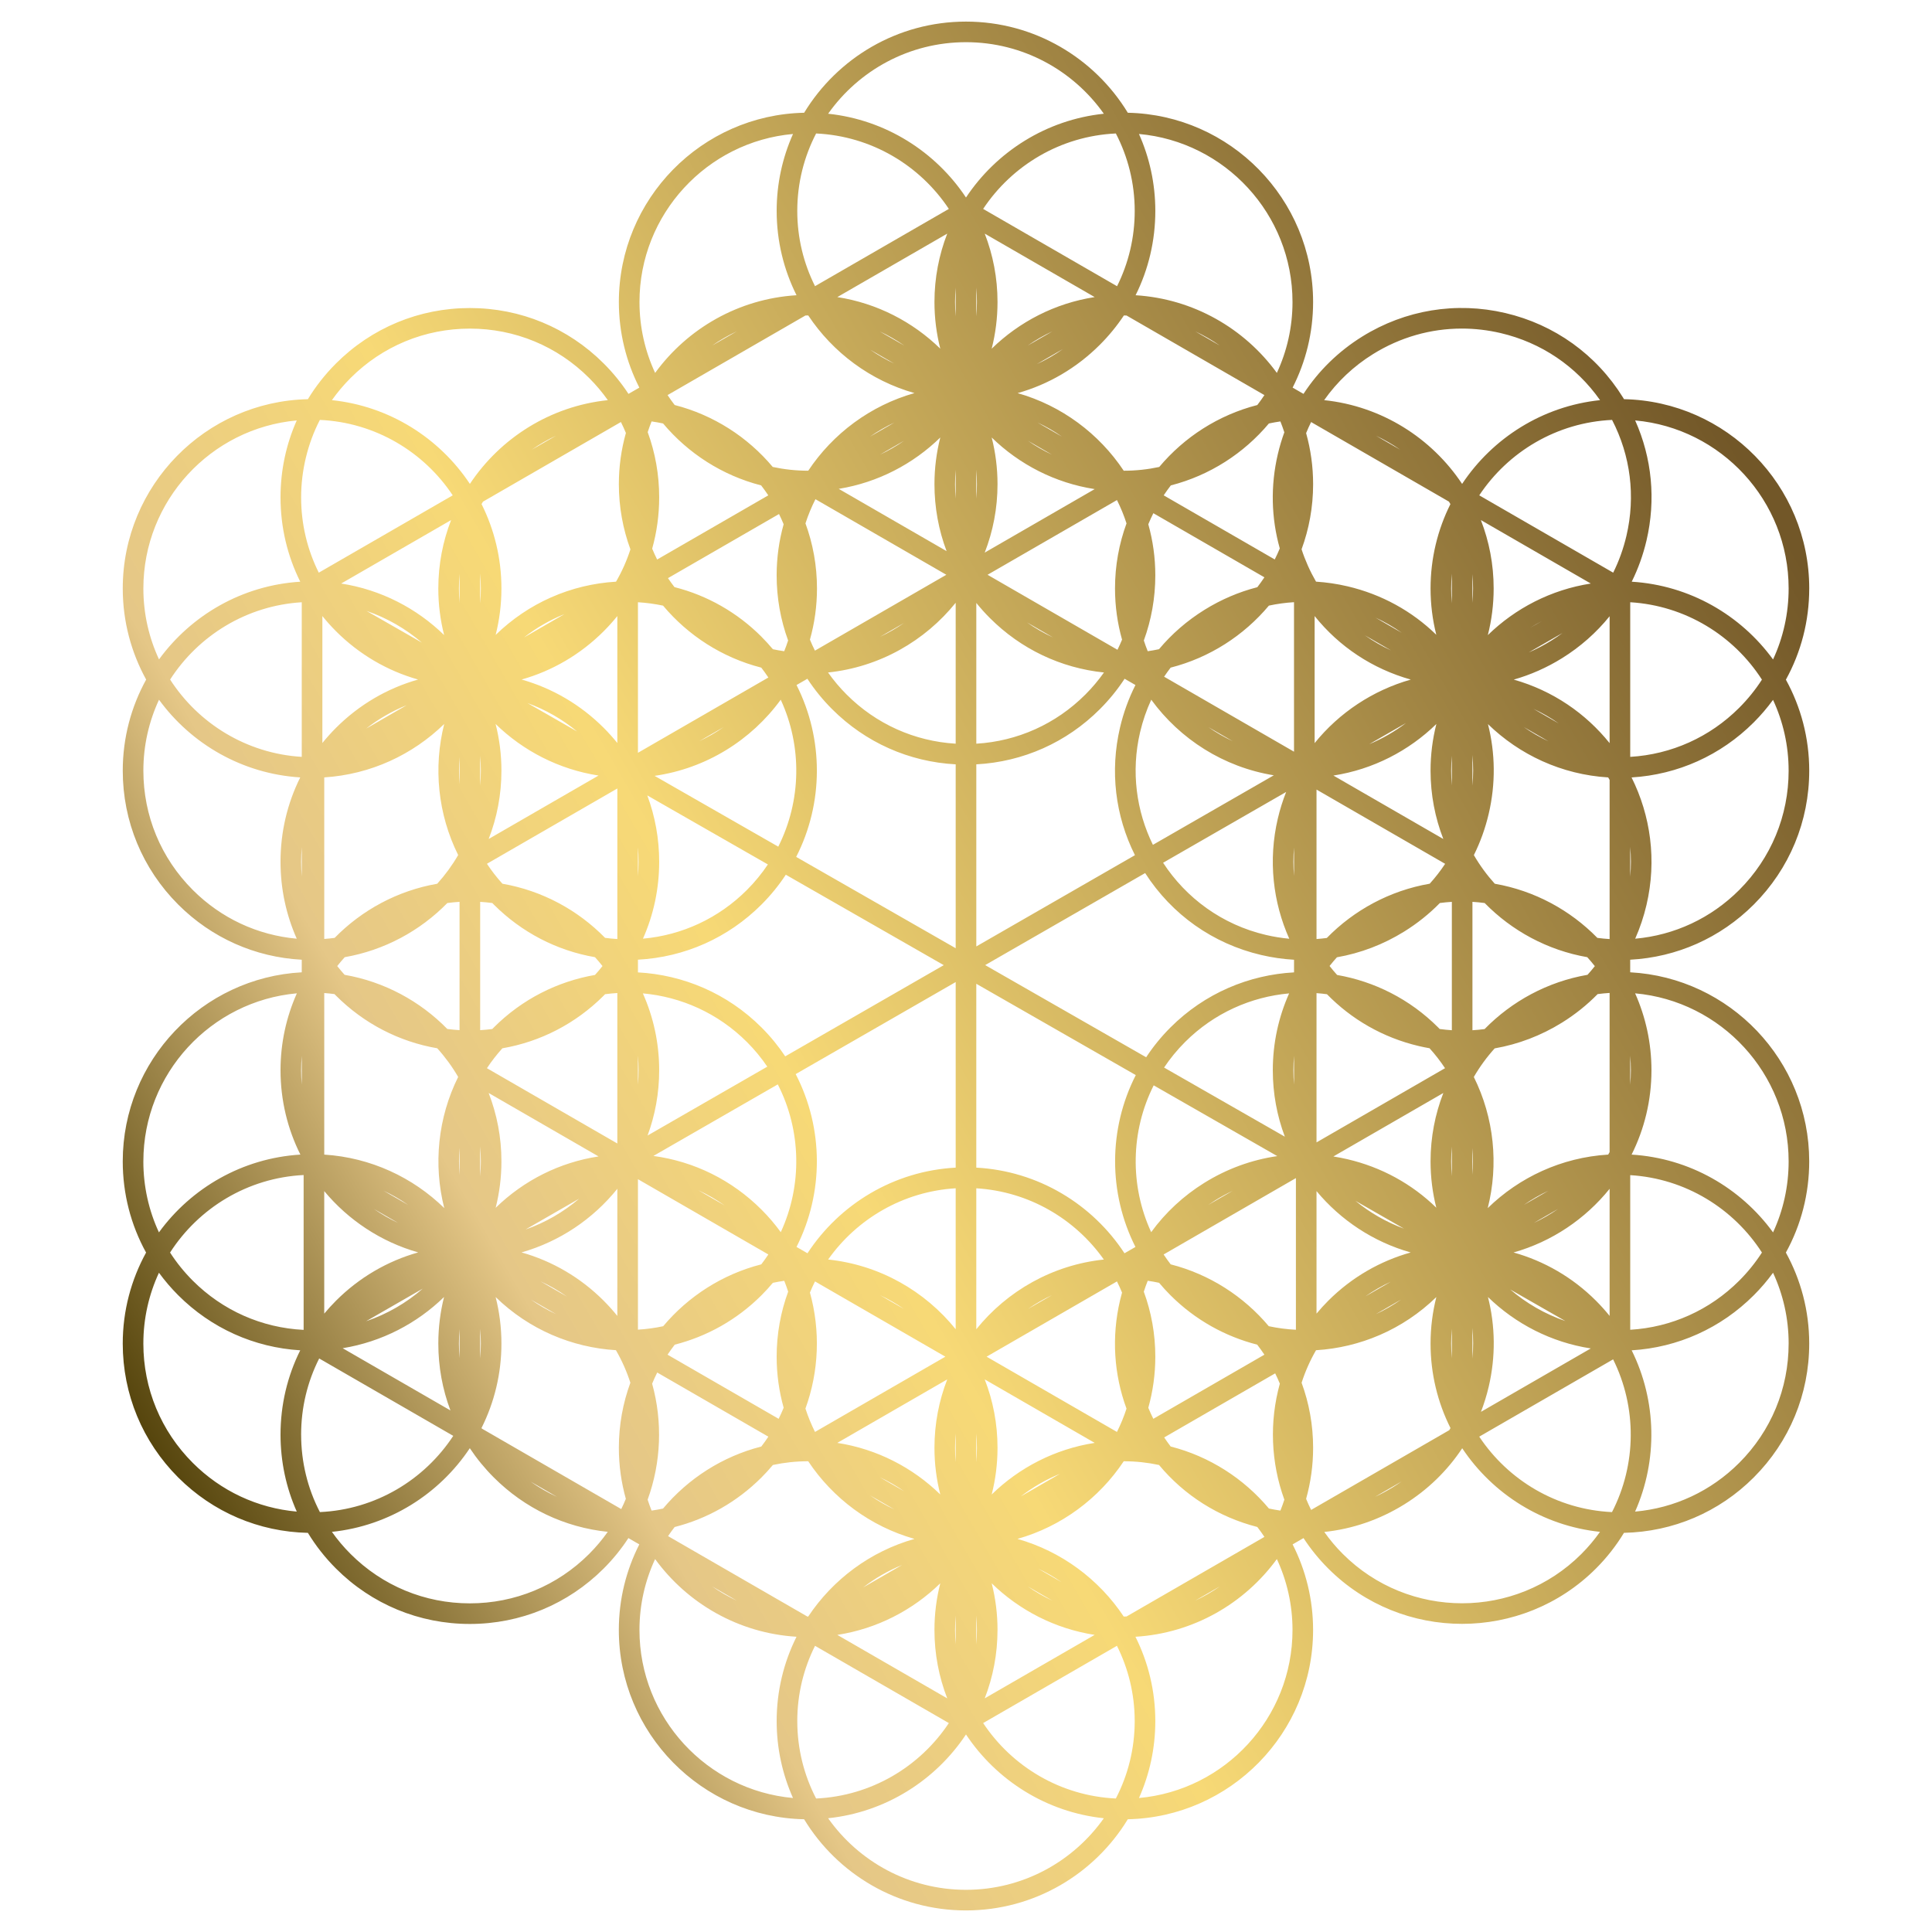 <?xml version="1.0" encoding="UTF-8"?><svg id="Layer_2" xmlns="http://www.w3.org/2000/svg" xmlns:xlink="http://www.w3.org/1999/xlink" viewBox="0 0 1500 1500"><defs><style>.cls-1{fill:url(#New_Gradient_Swatch_2);stroke-width:0px;}</style><linearGradient id="New_Gradient_Swatch_2" x1="114.94" y1="1116.65" x2="1384.97" y2="383.39" gradientUnits="userSpaceOnUse"><stop offset="0" stop-color="#56450d"/><stop offset=".21" stop-color="#e5c787"/><stop offset=".39" stop-color="#f7d976"/><stop offset=".99" stop-color="#725728"/></linearGradient></defs><path class="cls-1" d="M1404.69,456.87c0-79.97-64.21-145.24-143.81-146.95-.26-.43-.51-.86-.78-1.29-20.71-33.36-53.17-56.66-91.4-65.6s-77.66-2.47-111.02,18.24c-18.59,11.54-34.05,26.73-45.65,44.54l-8.44-4.87c10.16-19.97,15.9-42.54,15.9-66.44h0c0-80.01-64.25-145.29-143.86-146.96-25.82-42.4-72.48-70.77-125.64-70.77-53.17,0-99.83,28.37-125.65,70.77-79.61,1.68-143.85,66.95-143.86,146.95,0,23.9,5.74,46.49,15.9,66.46l-8.44,4.87c-5.51-8.42-11.93-16.33-19.21-23.61-27.76-27.76-64.68-43.05-103.94-43.05s-76.18,15.29-103.94,43.05c-8.46,8.46-15.75,17.76-21.81,27.72-79.56,1.75-143.74,67.01-143.73,146.97,0,25.62,6.6,49.73,18.17,70.72-11.58,21-18.17,45.11-18.17,70.74,0,39.27,15.3,76.18,43.06,103.94,25.86,25.86,59.67,40.89,95.91,42.83v9.77c-77.34,4.18-138.98,68.43-138.98,146.79,0,25.17,6.3,49.37,18.12,70.81-11.54,20.98-18.12,45.06-18.12,70.65,0,39.27,15.3,76.18,43.06,103.95,27,26.99,62.64,42.19,100.69,43.01,6.06,9.95,13.34,19.24,21.78,27.68,27.76,27.76,64.68,43.05,103.94,43.05s76.18-15.29,103.94-43.05c7.33-7.33,13.72-15.26,19.18-23.62l8.47,4.89c-10.16,19.97-15.9,42.55-15.9,66.45,0,80,64.24,145.27,143.85,146.96,25.81,42.41,72.48,70.79,125.66,70.79s99.85-28.38,125.66-70.79c79.61-1.68,143.85-66.95,143.85-146.96,0-23.9-5.74-46.48-15.9-66.45l8.47-4.89c5.46,8.36,11.84,16.28,19.18,23.61,28.66,28.66,66.3,42.98,103.94,42.98s75.29-14.33,103.94-42.98c8.51-8.51,15.75-17.82,21.73-27.69,38.08-.8,73.76-16,100.78-43.02,27.76-27.77,43.05-64.68,43.05-103.95,0-25.58-6.58-49.65-18.12-70.62,11.83-21.45,18.12-45.66,18.12-70.84-.01-78.35-61.65-142.59-138.99-146.77v-9.77c36.26-1.93,70.08-16.97,95.95-42.84,27.76-27.77,43.05-64.68,43.05-103.95,0,0,0,0,0,0,0-25.58-6.58-49.65-18.12-70.63,11.83-21.45,18.12-45.66,18.12-70.83,0,0,0,0,0,0ZM1251.56,1173.99c-43-1.99-80.65-24.81-103.08-58.58l103.94-60.01c18.53,37.25,18.24,81.55-.87,118.59ZM866.36,1396.35c-42.99-2-80.63-24.81-103.05-58.57l103.88-59.98c8.82,17.61,13.79,37.46,13.79,58.45,0,21.65-5.29,42.08-14.63,60.09ZM619,1336.26c0-20.99,4.97-40.85,13.79-58.45l103.89,59.98c-22.42,33.76-60.06,56.57-103.05,58.57-9.34-18.01-14.62-38.45-14.62-60.09ZM233.79,1113.84c0-20.89,4.86-41.02,14.03-59.13l104.09,60.09c-22.39,34.12-60.26,57.21-103.55,59.18-9.52-18.37-14.56-38.87-14.56-60.15ZM248.34,326.02c43.03,1.96,80.72,24.78,103.16,58.56l-104,60.04c-8.97-17.94-13.71-37.85-13.71-58.48s5.04-41.76,14.55-60.12ZM633.63,103.63c42.99,2,80.63,24.81,103.05,58.57l-103.9,59.98c-8.81-17.61-13.79-37.46-13.78-58.45,0-21.65,5.29-42.09,14.63-60.1ZM880.99,163.75c0,20.63-4.75,40.54-13.71,58.47l-103.97-60.02c22.42-33.76,60.06-56.57,103.04-58.57,9.35,18.02,14.64,38.46,14.64,60.12ZM1232.34,743.15c2.04,2.25,4,4.57,5.88,6.96-1.82,2.31-3.71,4.55-5.69,6.73-31.04,5.38-58.76,20.52-79.9,42.13-3.13.42-6.27.72-9.43.91v-99.69c3.2.19,6.36.5,9.49.92,21.09,21.54,48.72,36.64,79.65,42.04ZM1124.97,389.48c.38.63.76,1.27,1.13,1.91-9.86,19.73-15.42,41.98-15.42,65.5,0,12.4,1.55,24.44,4.46,35.95-18.92-18.44-42.56-31.45-68.94-37.63-8.12-1.9-16.29-3.1-24.44-3.62-4.65-8.05-8.4-16.46-11.22-25.12,5.79-15.77,8.96-32.79,8.96-50.54h0c0-13.74-1.9-27.04-5.44-39.66,1.19-2.92,2.49-5.78,3.88-8.59l107.03,61.79ZM985.18,1171.21c-19.49-23.25-46.01-40.4-76.27-48.14-1.75-2.28-3.43-4.64-5.04-7.05l86.18-49.75c1.29,2.62,2.5,5.29,3.62,8-8.2,29.53-7.03,61.13,3.5,90.07-.93,2.87-1.95,5.7-3.07,8.48-2.97-.43-5.94-.97-8.91-1.6ZM514.79,1171.24c-2.94.62-5.9,1.15-8.9,1.57-1.12-2.78-2.14-5.61-3.07-8.48,10.53-28.93,11.7-60.53,3.5-90.05,1.21-2.94,2.53-5.83,3.95-8.66l86.28,49.81c-1.72,2.6-3.54,5.15-5.47,7.65-30.27,7.74-56.8,24.9-76.29,48.16ZM373.32,1043.12c0,3.92-.18,7.79-.52,11.62v-23.22c.34,3.82.52,7.68.52,11.58v.02ZM373.32,456.83v.04c0,3.92-.18,7.79-.52,11.62v-23.23c.34,3.81.52,7.67.52,11.57ZM514.83,328.79c19.46,23.2,45.93,40.33,76.13,48.08,1.94,2.5,3.78,5.08,5.54,7.72l-86.3,49.82c-1.38-2.77-2.67-5.58-3.85-8.43,3.58-12.81,5.44-26.18,5.44-39.85,0-17.55-3.06-34.62-8.92-50.62.91-2.81,1.92-5.59,3.02-8.31,3.01.43,6,.96,8.94,1.59ZM985.15,328.79c2.94-.63,5.93-1.16,8.94-1.59,1.11,2.77,2.13,5.59,3.06,8.44-2.01,5.52-3.7,11.2-5.06,17.01-5.74,24.53-5.12,49.56,1.53,73.15-1.2,2.91-2.51,5.76-3.91,8.56l-86.22-49.78c1.75-2.64,3.6-5.21,5.54-7.72,30.2-7.75,56.67-24.88,76.13-48.08ZM1030.13,728.24c-2.65.35-5.32.63-7.99.82v-116.04l99.86,57.65c-3.59,5.43-7.59,10.59-11.97,15.43-31.04,5.38-58.76,20.52-79.9,42.14ZM468.73,1009.9c-18.04-18.04-39.93-30.8-63.83-37.54,29.67-8.42,55.54-25.96,74.39-49.37v98.68c-3.28-4.06-6.79-8-10.57-11.77ZM1095.33,527.62c-29.27,8.31-55.47,25.56-74.65,49.32v-98.63c19.1,23.84,44.97,40.97,74.65,49.31ZM523.89,1043.99c24.69-6.3,48.06-19.09,67.35-38.38,3.11-3.11,6.03-6.32,8.8-9.63,2.91-.62,5.86-1.15,8.85-1.57,1.11,2.78,2.13,5.59,3.04,8.43-5.78,15.75-8.94,32.76-8.94,50.49,0,13.73,1.9,27.03,5.44,39.65-1.19,2.9-2.49,5.77-3.89,8.59l-86.25-49.79c1.77-2.67,3.64-5.27,5.59-7.79ZM468.73,772.99c.36-.36.71-.73,1.06-1.09,3.16-.42,6.33-.73,9.5-.92v116.82l-101.24-58.45c3.56-5.37,7.56-10.54,11.99-15.45,29.65-5.11,56.96-19.19,78.68-40.9ZM390.08,686.12c-4.45-4.92-8.46-10.1-12.02-15.49l101.24-58.45v116.89c-3.2-.19-6.37-.5-9.52-.92-21.1-21.55-48.75-36.65-79.7-42.03ZM591.24,494.38c-18.98-18.97-42.22-32.12-67.58-38.54-1.76-2.28-3.44-4.6-5.04-6.98l86.21-49.77c1.28,2.6,2.48,5.24,3.59,7.93-3.54,12.61-5.43,25.9-5.44,39.63,0,17.55,3.06,34.62,8.91,50.62-.92,2.82-1.93,5.6-3.03,8.34-2.96-.42-5.89-.94-8.8-1.55-2.78-3.32-5.72-6.55-8.84-9.67ZM976.17,455.9c-14.29,3.68-28.09,9.55-40.99,17.56-13.52,8.4-25.39,18.72-35.33,30.58-2.89.62-5.81,1.14-8.76,1.56-1.1-2.73-2.1-5.51-3.02-8.32,5.85-16,8.91-33.06,8.91-50.6h0c0-13.73-1.9-27.03-5.44-39.64,1.2-2.92,2.51-5.78,3.92-8.59l86.22,49.78c-1.75,2.63-3.59,5.19-5.51,7.69ZM1000.98,728.83c-6.05-.56-12.1-1.53-18.12-2.94-34.15-7.99-62.05-28.75-79.84-56.05l95.54-54.96c-2.63,6.64-4.81,13.54-6.48,20.7-7.59,32.45-3.74,64.94,8.9,93.25ZM885.16,568.5c2.06-8.79,4.97-17.24,8.67-25.25,22.33,30.64,56.19,52.35,95.15,58.69l-93.86,53.99c-12.87-26.21-17.12-56.85-9.96-87.43ZM938.16,564.54l18.91,10.92c-6.63-3.12-12.95-6.78-18.91-10.92ZM869.58,564.85c-7.9,33.77-3.76,68.48,11.59,99.11l-123.17,70.85v-141.38c36.25-1.93,70.07-16.96,95.93-42.83,7.28-7.28,13.69-15.19,19.21-23.61l8.42,4.86c-5.23,10.36-9.27,21.41-11.98,33ZM757.99,1032.02v-109.43c40.86,2.48,76.73,23.77,99.03,55.31-39.91,4.2-75.11,24.44-99.03,54.13ZM816.69,1005.57l-18.52,10.69c5.85-4.05,12.04-7.63,18.52-10.69ZM741.99,1032.01c-23.92-29.69-59.12-49.93-99.03-54.12,22.3-31.54,58.17-52.83,99.03-55.31v109.43ZM757.99,468.1c3.29,4.07,6.8,8,10.56,11.75,24.1,24.11,55.11,38.81,88.56,42.27-4.29,6.07-9.13,11.81-14.49,17.17-22.85,22.84-52.64,36.2-84.62,38.11v-109.3ZM797.26,483.19l20.25,11.69c-7.06-3.27-13.83-7.17-20.25-11.69ZM741.99,467.97v109.43c-31.98-1.91-61.79-15.28-84.63-38.12-5.36-5.36-10.19-11.1-14.48-17.16,39.95-4.18,75.18-24.43,99.12-54.14ZM683.28,494.42l18.54-10.7c-5.85,4.05-12.05,7.63-18.54,10.7ZM626.85,527c5.51,8.41,11.92,16.32,19.19,23.59,25.87,25.87,59.69,40.91,95.95,42.84v142.77l-123.84-70.9c21.33-41.74,21.42-91.63.27-133.44l8.43-4.87ZM604.25,657.35l-96.03-54.98c40.13-5.74,75.08-27.76,97.94-59.12,16.71,36.15,16.07,78.41-1.91,114.1ZM542.95,575.44l18.83-10.87c-5.94,4.12-12.24,7.76-18.83,10.87ZM596.18,671.16c-4.68,6.99-10.09,13.62-16.25,19.79-21.92,21.92-50.24,35.1-80.74,37.83,8.25-18.56,12.6-38.81,12.6-59.73,0-17.87-3.18-35.25-9.24-51.5l93.64,53.61ZM591.24,702.26c7.19-7.19,13.48-14.95,18.86-23.13l122.63,70.21-123.09,70.81c-5.28-7.92-11.41-15.45-18.4-22.43-26.63-26.63-61.01-40.87-95.94-42.76v-9.86c36.26-1.93,70.07-16.96,95.94-42.83ZM579.93,809.03c5.97,5.97,11.23,12.38,15.8,19.12l-92.95,53.47c5.83-15.81,9.01-32.88,9.01-50.69,0-21.23-4.53-41.42-12.67-59.67,29.5,2.65,58.27,15.24,80.8,37.77ZM603.88,841.92c18.32,35.82,19.1,78.36,2.31,114.74-4.45-6.12-9.43-11.97-14.95-17.49-22.99-22.99-52.26-37.42-83.94-41.7l96.58-55.56ZM562.65,935.93l-20.46-11.81c7.13,3.29,13.98,7.24,20.46,11.81ZM617.77,833.93l124.22-71.46v144.08c-48.13,2.59-90.17,28.44-115.07,66.48l-8.51-4.91c21.28-42.06,21.07-92.29-.65-134.19ZM701.84,1016.29l-18.58-10.73c6.5,3.07,12.71,6.67,18.58,10.73ZM873.05,973.04c-24.9-38.04-66.94-63.89-115.06-66.49v-142.75l123.83,70.9c-21.32,41.74-21.41,91.62-.26,133.43l-8.51,4.91ZM893.77,956.64c-16.66-36.13-16-78.33,1.95-113.98l95.96,54.94c-19.8,2.86-38.99,9.8-56.5,20.67-16.41,10.19-30.38,23.22-41.41,38.38ZM943.62,931.86c4.3-2.67,8.71-5.06,13.22-7.19l-18.81,10.86c1.83-1.26,3.69-2.49,5.59-3.67ZM903.79,828.84c4.68-6.99,10.1-13.63,16.27-19.8,22.54-22.54,51.31-35.12,80.81-37.77-8.13,18.24-12.67,38.43-12.67,59.66,0,18.15,3.31,35.53,9.35,51.59l-93.77-53.68ZM908.74,797.72c-7.2,7.2-13.49,14.96-18.87,23.14l-124.99-71.56,124.21-71.45c20.75,32.29,52.67,54.85,90.13,63.61,8.46,1.98,16.97,3.2,25.47,3.68v9.81c-34.93,1.89-69.32,16.13-95.94,42.76ZM1004.68,658v22.13c-.62-7.28-.64-14.68,0-22.13ZM495.78,669.05c0,3.78-.17,7.54-.48,11.27v-22.53c.32,3.73.48,7.48.48,11.27ZM495.79,830.93c0,3.8-.17,7.57-.49,11.29v-22.59c.32,3.72.49,7.49.49,11.29ZM758.47,1124.05v.02c0,3.77-.17,7.5-.48,11.19v-22.4c.31,3.69.48,7.42.48,11.18ZM1004.2,830.93c0-3.77.17-7.5.48-11.18v22.37c-.31-3.69-.48-7.42-.48-11.18ZM874.63,406.35c-5.78,15.76-8.94,32.78-8.94,50.52,0,13.77,1.91,27.11,5.47,39.76-1.1,2.66-2.29,5.28-3.56,7.86l-100.87-58.23,100.48-58.01c2.91,5.81,5.39,11.86,7.42,18.12ZM758.47,375.94c0,3.77-.17,7.49-.48,11.18v-22.39c.31,3.69.48,7.42.48,11.19v.02ZM741.99,364.74v22.43c-.31-3.73-.48-7.48-.48-11.26,0-3.76.17-7.48.48-11.17ZM632.71,505.14c-1.4-2.79-2.69-5.63-3.88-8.51,3.56-12.65,5.47-25.99,5.47-39.76,0-17.74-3.16-34.76-8.94-50.52,2.1-6.49,4.7-12.77,7.75-18.77l101.62,58.67-102.01,58.9ZM409.54,545.87c13.92,5.05,26.93,12.47,38.54,22.06l-38.54-22.06ZM384.8,562.12c21.39,20.84,49.08,35.23,79.91,40.01l-85.3,49.25c6.39-16.46,9.91-34.35,9.9-53.05v-.04c0-12.48-1.57-24.59-4.52-36.16ZM464.7,897.85c-30.01,4.6-57.74,18.36-79.87,39.89,2.92-11.55,4.48-23.63,4.48-36.08v-.02c0-18.7-3.52-36.58-9.92-53.05l85.3,49.25ZM449.65,930.65c-12.16,10.37-26.24,18.55-41.62,23.94l41.62-23.94ZM625.34,1093.6c10.53-28.93,11.7-60.53,3.49-90.06,1.21-2.94,2.53-5.83,3.94-8.65l7.53,4.35,93.68,54.08-101.21,58.43c-2.91-5.82-5.4-11.88-7.43-18.15ZM741.99,1112.88v22.37c-.31-3.69-.48-7.42-.48-11.18s.17-7.5.48-11.18ZM764.55,1070.96l85.37,49.29c-30.86,4.78-58.57,19.2-79.97,40.06,2.95-11.6,4.52-23.74,4.52-36.24v-.02c0-18.71-3.52-36.61-9.93-53.09ZM765.99,1053.32l101.21-58.43c1.42,2.83,2.73,5.72,3.95,8.66-.56,2.02-1.09,4.05-1.57,6.11-6.63,28.33-4.78,57.31,5.04,84-2.03,6.25-4.51,12.29-7.42,18.09l-101.21-58.43ZM1004.68,583.62l-100.86-58.23c1.61-2.4,3.3-4.75,5.06-7.04,30.27-7.74,56.8-24.9,76.29-48.15,6.42-1.38,12.93-2.27,19.5-2.66v116.08ZM764.54,429.03c6.41-16.48,9.93-34.38,9.93-53.09v-.02c0-12.51-1.57-24.65-4.53-36.25,21.4,20.87,49.12,35.29,79.98,40.07l-85.39,49.3ZM734.92,427.89l-83.73-48.34c30.41-4.95,57.71-19.27,78.85-39.88-2.95,11.6-4.53,23.73-4.53,36.24,0,18.05,3.23,35.59,9.42,51.99ZM514.8,470.21c19.48,23.24,46,40.4,76.26,48.14,1.93,2.5,3.76,5.06,5.49,7.67l-101.25,58.45v-116.89c6.61.4,13.12,1.28,19.5,2.64ZM479.3,576.87c-3.29-4.07-6.81-8-10.57-11.76-18.02-18.02-39.9-30.78-63.77-37.52,23.87-6.74,45.75-19.5,63.77-37.52,3.75-3.75,7.27-7.68,10.56-11.75v98.55ZM373.32,598.29v.04c0,3.92-.18,7.79-.52,11.62v-23.23c.34,3.81.52,7.67.52,11.57ZM382.22,701.1c.38.39.75.78,1.14,1.17,21.69,21.69,48.97,35.77,78.59,40.89,2.02,2.23,3.96,4.52,5.82,6.89-1.86,2.35-3.79,4.65-5.82,6.89-28.8,5-56.39,18.6-78.58,40.79-.39.39-.76.78-1.15,1.18-3.11.41-6.25.71-9.42.9v-99.61c3.17.19,6.32.5,9.43.91ZM373.32,901.65v.02c0,3.92-.18,7.79-.52,11.62v-23.22c.34,3.82.52,7.68.52,11.58ZM495.3,915.52l101.24,58.45c-1.73,2.61-3.56,5.17-5.49,7.67-30.21,7.73-56.69,24.84-76.16,48.03-6.46,1.38-13.01,2.27-19.59,2.67v-116.82ZM735.44,1070.96c-6.41,16.48-9.93,34.39-9.93,53.11,0,12.5,1.57,24.64,4.52,36.23-21.4-20.86-49.11-35.28-79.96-40.05l85.37-49.29ZM822.99,1144.24l-30.42,17.56c9.24-7.14,19.46-13.07,30.42-17.56ZM891.54,1093c3.54-12.63,5.44-25.93,5.44-39.68h0c0-17.72-3.15-34.72-8.93-50.46.92-2.87,1.93-5.69,3.04-8.47,2.98.42,5.92.95,8.83,1.57,2.77,3.31,5.7,6.53,8.81,9.64,19.29,19.29,42.66,32.08,67.36,38.39,1.95,2.52,3.82,5.12,5.59,7.78l-86.24,49.79c-1.41-2.82-2.71-5.67-3.91-8.56ZM985.09,1029.68c-19.48-23.19-45.96-40.31-76.17-48.04-1.93-2.5-3.76-5.06-5.49-7.67l14.15-8.17,88.56-51.13v117.75c-7.06-.35-14.1-1.27-21.05-2.76ZM1090.01,953.89c-13.78-5.08-26.47-12.41-37.63-21.55l37.63,21.55ZM1091.54,561.4c-8.72,6.59-18.28,12.12-28.49,16.39l28.49-16.39ZM1059.64,493.22l20.37,11.76c-7.16-3.31-13.97-7.24-20.37-11.76ZM798.09,342.22l18.69,10.79c-6.54-3.09-12.79-6.7-18.69-10.79ZM683.2,353.01l18.69-10.79c-5.9,4.09-12.15,7.7-18.69,10.79ZM356.8,587.78v21.08c-.56-7.01-.56-14.06,0-21.08ZM356.8,891.11v21.1c-.56-7.02-.56-14.08,0-21.1ZM440.2,1006.69l-20.59-11.89c7.18,3.31,14.08,7.28,20.59,11.89ZM702,1157.84l-18.91-10.92c6.63,3.12,12.95,6.78,18.91,10.92ZM1022.14,1019.89v-95.12c18.76,22.57,44.14,39.45,73.12,47.64-23.46,6.58-45.6,19.07-64.02,37.49-3.22,3.22-6.25,6.56-9.1,9.99ZM1115.14,937.65c-18.92-18.44-42.56-31.46-68.95-37.63-3.65-.85-7.31-1.56-10.97-2.14l85.38-49.29c-6.4,16.48-9.92,34.38-9.92,53.09,0,12.41,1.55,24.45,4.46,35.97ZM1022.14,886.96v-115.89c2.71.19,5.41.48,8.11.84,18.88,19.33,43.27,33.69,71.47,40.28,2.72.64,5.45,1.19,8.18,1.67,4.45,4.92,8.45,10.1,12.02,15.48l-99.78,57.61ZM1117.77,798.91c-.39-.39-.76-.79-1.15-1.18-22.17-22.17-49.72-35.76-78.48-40.77-2.04-2.26-3.99-4.58-5.86-6.97,1.83-2.32,3.73-4.57,5.71-6.76,18.3-3.19,36-9.9,52.25-19.99,10.21-6.34,19.48-13.78,27.68-22.15,3.06-.41,6.16-.7,9.29-.89v99.66c-3.14-.2-6.28-.51-9.42-.94ZM1035.27,602.13c30.84-4.78,58.54-19.18,79.93-40.03-2.95,11.6-4.53,23.74-4.52,36.25,0,18.69,3.52,36.58,9.91,53.04l-85.32-49.25ZM1126.68,598.34c0-3.88.18-7.72.51-11.52v23.02c-.33-3.79-.51-7.63-.51-11.5ZM1067.85,479.48c7.2,3.32,14.05,7.28,20.49,11.83l-20.49-11.83ZM805.55,328.05c6.65,3.13,13,6.8,18.99,10.96l-18.99-10.96ZM675.4,339.04c6.01-4.18,12.38-7.87,19.07-11.01l-19.07,11.01ZM406.85,494.91c9.64-7.53,20.19-13.6,31.38-18.12l-31.38,18.12ZM344.89,562.07c-8.55,33.81-4.94,70.08,10.83,101.79-4.64,7.99-10.09,15.45-16.25,22.27-30.94,5.4-58.57,20.5-79.66,42.04-2.66.36-5.35.63-8.06.83v-125.43c36.13-2.3,68.75-17.7,93.15-41.5ZM267.65,743.15c30.93-5.4,58.57-20.5,79.66-42.04,3.13-.42,6.29-.72,9.48-.92v99.61c-3.19-.19-6.36-.49-9.5-.91-21.11-21.55-48.77-36.66-79.73-42.04-2-2.21-3.91-4.48-5.74-6.8,1.86-2.37,3.81-4.67,5.83-6.9ZM259.71,771.83c.38.39.75.78,1.14,1.16,21.7,21.7,48.99,35.78,78.62,40.89,6.16,6.81,11.61,14.26,16.25,22.25-15.77,31.73-19.37,68-10.81,101.81-24.4-23.81-57.02-39.21-93.16-41.51v-125.43c2.68.19,5.34.46,7.97.82ZM316.94,935.53l-19.13-11.05c6.71,3.15,13.1,6.85,19.13,11.05ZM309.1,949.48c-6.56-3.1-12.83-6.72-18.74-10.82l18.74,10.82ZM431.84,1020.34c-6.79-3.17-13.37-6.95-19.65-11.34l19.65,11.34ZM694.38,1171.91c-6.63-3.12-12.95-6.78-18.91-10.92l18.91,10.92ZM670.17,1232.47c9.18-7.08,19.32-12.96,30.19-17.43l-30.19,17.43ZM1079.82,995.12l-19.8,11.43c6.32-4.43,12.95-8.25,19.8-11.43ZM1126.68,901.68c0-3.88.18-7.72.51-11.52v23.02c-.33-3.79-.51-7.63-.51-11.5ZM1126.68,456.89c0-3.88.18-7.72.51-11.52v23.02c-.33-3.79-.51-7.63-.51-11.5ZM976.15,314.47c-30.19,7.75-56.66,24.88-76.12,48.08-8.88,1.91-18.09,2.92-27.54,2.92-.01,0-.02,0-.03,0-19.19-28.84-48.27-50.56-82.38-60.25,23.9-6.73,45.8-19.5,63.84-37.53,7.04-7.04,13.27-14.66,18.66-22.76.69,0,1.37.02,2.06.03l107.05,61.8c-1.75,2.64-3.6,5.21-5.53,7.71ZM804.99,282.7l20.25-11.69c-6.42,4.52-13.19,8.42-20.25,11.69ZM797.87,268.33c6.03-4.2,12.44-7.9,19.15-11.05l-19.15,11.05ZM758.47,234.48c0,3.77-.17,7.5-.48,11.18v-22.39c.31,3.69.48,7.42.48,11.19h0ZM741.99,223.29v22.37c-.31-3.69-.48-7.42-.48-11.19,0-3.76.17-7.49.48-11.17ZM682.95,257.27c6.72,3.16,13.13,6.86,19.18,11.07l-19.18-11.07ZM694.22,282.25c-6.51-3.08-12.73-6.67-18.6-10.74l18.6,10.74ZM625.34,244.95c.71-.01,1.42-.03,2.14-.03.01,0,.02,0,.04,0,19.2,28.87,48.32,50.6,82.46,60.27-34.14,9.67-63.26,31.4-82.46,60.27-.02,0-.03,0-.05,0-9.44,0-18.64-1.01-27.52-2.92-19.46-23.2-45.93-40.33-76.13-48.08-1.93-2.5-3.78-5.07-5.53-7.71l107.05-61.8ZM485.95,336.15c-3.56,12.65-5.47,25.98-5.47,39.75,0,17.78,3.17,34.84,8.98,50.63-2.82,8.73-6.55,17.12-11.16,25.08-35.2,2.11-68.03,16.58-93.47,41.33,2.92-11.55,4.48-23.63,4.48-36.07v-.04c0-23.51-5.57-45.74-15.43-65.46.37-.63.74-1.26,1.12-1.89l107.08-61.82c1.39,2.79,2.68,5.62,3.87,8.49ZM356.8,445.57v22.59c-.32-3.72-.49-7.49-.49-11.29s.17-7.57.49-11.29ZM284.58,474.33c15.92,5.44,30.46,13.86,42.97,24.6l-42.97-24.6ZM284.34,565.64c9.64-7.53,20.2-13.6,31.39-18.12l-31.39,18.12ZM324.68,972.36c-23.9,6.74-45.8,19.5-63.83,37.54-3.21,3.21-6.24,6.54-9.11,9.98v-95.11c18.72,22.52,44.03,39.38,72.94,47.59ZM328.23,1000.49c-12.75,11.1-27.66,19.78-44,25.31l44-25.31ZM356.8,1031.8v22.65c-.32-3.75-.49-7.52-.49-11.32s.17-7.58.49-11.32ZM374.11,1109.15c-.09-.15-.17-.3-.26-.45,9.89-19.76,15.46-42.03,15.46-65.58v-.02c0-12.44-1.56-24.52-4.49-36.07,26.14,25.43,59.47,39.18,93.39,41.26,4.67,8.08,8.41,16.55,11.21,25.27-5.78,15.76-8.94,32.77-8.94,50.5,0,13.73,1.9,27.02,5.43,39.64-1.1,2.68-2.29,5.32-3.57,7.94l-108.24-62.49ZM523.77,1185.58c25.31-6.43,48.52-19.57,67.47-38.51,3.11-3.11,6.05-6.34,8.82-9.66,8.84-1.89,18.01-2.89,27.41-2.89h0s.02,0,.03,0c19.21,28.88,48.34,50.61,82.5,60.28-34.15,9.66-63.28,31.4-82.49,60.27-.01,0-.03,0-.04,0-.22,0-.44,0-.65,0l-108.14-62.43c1.62-2.41,3.32-4.75,5.09-7.04ZM741.99,1254.32v22.37c-.31-3.69-.48-7.42-.48-11.18s.17-7.5.48-11.18ZM758.47,1265.51c0,3.77-.17,7.5-.48,11.19v-22.4c.31,3.69.48,7.42.48,11.18v.02ZM817.03,1242.72c-6.72-3.15-13.13-6.86-19.17-11.07l19.17,11.07ZM805.89,1217.81c6.42,3.04,12.55,6.59,18.34,10.59l-18.34-10.59ZM874.64,1255.04c-.71.01-1.42.03-2.14.03-.02,0-.03,0-.05,0-19.21-28.87-48.34-50.6-82.49-60.27,34.16-9.67,63.29-31.4,82.5-60.28.01,0,.02,0,.04,0,9.39,0,18.54,1,27.37,2.89,19.66,23.63,46.09,40.4,76.3,48.13,1.93,2.5,3.77,5.06,5.52,7.7l-107.06,61.81ZM1087.82,1008.98c-6.31,4.42-12.92,8.22-19.75,11.4l19.75-11.4ZM1127.19,1031.62v23.02c-.33-3.79-.51-7.63-.51-11.5,0-3.88.18-7.72.51-11.52ZM1143.19,1054.82v-23.86c.73,7.89.73,15.87,0,23.86ZM1215.36,1025.66c-15.86-5.43-30.36-13.83-42.83-24.52l42.83,24.52ZM1239.13,1009.9c-18.42-18.42-40.55-30.91-64.01-37.49,29.74-8.4,55.68-25.96,74.58-49.42v98.68c-3.28-4.07-6.8-8-10.57-11.77ZM1190.84,949.5l18.84-10.88c-5.94,4.12-12.24,7.77-18.84,10.88ZM1183.15,935.47c5.97-4.15,12.3-7.81,18.93-10.93l-18.93,10.93ZM1143.19,912.06v-20.8c.55,6.92.55,13.88,0,20.8ZM1143.19,610.02v-23.86c.73,7.89.73,15.87,0,23.86ZM1190.6,550.35c6.92,3.23,13.47,7.02,19.6,11.32l-19.6-11.32ZM1202.26,575.56c-6.76-3.17-13.2-6.9-19.27-11.13l19.27,11.13ZM1188.13,487.37c2.92-1.83,5.91-3.56,8.97-5.16l-8.97,5.16ZM1213.14,491.45c-2.85,2.1-5.79,4.1-8.83,5.99-5.62,3.49-11.44,6.53-17.41,9.1l26.24-15.09ZM1143.19,468.05v-22.37c.31,3.69.48,7.42.48,11.18s-.17,7.5-.48,11.18ZM769.94,270.73c2.95-11.6,4.53-23.74,4.53-36.25h0c0-18.72-3.52-36.62-9.92-53.09l85.35,49.27c-30.85,4.78-58.56,19.2-79.95,40.06ZM725.51,234.46c0,12.51,1.57,24.66,4.53,36.26-21.39-20.86-49.1-35.28-79.95-40.06l85.34-49.27c-6.4,16.47-9.92,34.37-9.92,53.07ZM340.3,456.87c0,12.49,1.57,24.62,4.52,36.2-21.4-20.84-49.1-35.24-79.94-40.01l85.35-49.27c-6.4,16.47-9.92,34.37-9.92,53.08ZM260.85,490.07c18.02,18.02,39.9,30.78,63.77,37.52-23.87,6.74-45.75,19.5-63.77,37.52-3.75,3.75-7.27,7.68-10.56,11.75v-98.55c3.29,4.07,6.81,8,10.57,11.76ZM344.76,1006.99c-2.94,11.67-4.45,23.78-4.45,36.13,0,18.03,3.23,35.56,9.41,51.94l-83.68-48.31c30.35-4.95,57.6-19.21,78.72-39.76ZM730.03,1229.27c-2.95,11.6-4.52,23.74-4.52,36.24,0,18.71,3.52,36.61,9.92,53.09l-85.34-49.27c30.85-4.78,58.55-19.2,79.94-40.06ZM774.47,1265.51v-.02c0-12.49-1.57-24.63-4.52-36.22,21.39,20.86,49.09,35.27,79.94,40.05l-85.35,49.27c6.4-16.48,9.92-34.38,9.92-53.09ZM1017.95,1172.3c-1.4-2.82-2.7-5.69-3.89-8.59,3.54-12.62,5.44-25.91,5.44-39.64,0-17.74-3.16-34.75-8.94-50.51,2.8-8.71,6.54-17.18,11.2-25.25,33.94-2.08,67.28-15.85,93.42-41.29-2.93,11.56-4.5,23.67-4.5,36.13,0,23.56,5.58,45.84,15.48,65.6-.32.55-.64,1.09-.97,1.64l-58.03,33.5-49.21,28.41ZM1155.83,1076.64c5.46-23.32,5.16-47.08-.59-69.65,21.38,20.8,49.04,35.17,79.84,39.94l-85.26,49.22c2.42-6.31,4.44-12.82,6.01-19.52ZM1248.61,896.42c-36.29,2.22-69.05,17.66-93.54,41.56,8.56-33.81,4.97-70.09-10.8-101.82,4.62-7.97,10.06-15.41,16.2-22.2,18.3-3.19,36-9.9,52.26-20,10.21-6.34,19.47-13.78,27.67-22.15,3.06-.41,6.16-.7,9.29-.89v123.57c-.36.64-.72,1.28-1.09,1.92ZM1249.7,729.09c-3.2-.19-6.37-.5-9.51-.92-21.08-21.54-48.72-36.64-79.65-42.04-6.15-6.8-11.6-14.24-16.23-22.22,5.01-10.09,8.89-20.83,11.52-32.08,5.46-23.32,5.16-47.07-.58-69.63,24.46,23.79,57.15,39.17,93.34,41.39.37.65.75,1.29,1.11,1.95v123.55ZM1249.7,576.97c-18.53-23.08-44.1-40.75-74.43-49.33,13.04-3.71,25.64-9.26,37.47-16.61,14.28-8.86,26.7-19.88,36.96-32.58v98.51ZM1155.15,493.1c2.95-11.6,4.52-23.74,4.52-36.24,0-18.71-3.52-36.61-9.92-53.08l85.35,49.28c-30.85,4.78-58.56,19.18-79.96,40.04ZM1068.37,338.32c6.57,3.1,12.84,6.73,18.76,10.83l-18.76-10.83ZM928.06,257.31c6.66,3.13,13.02,6.81,19.01,10.98l-19.01-10.98ZM552.87,268.32c6.02-4.19,12.41-7.88,19.1-11.03l-19.1,11.03ZM412.8,349.18c5.95-4.13,12.25-7.78,18.86-10.89l-18.86,10.89ZM234.28,587.63c-42.86-2.61-80.23-25.91-102.2-60.02,21.97-34.12,59.33-57.42,102.2-60.02v120.04ZM234.28,657.71v22.69c-.32-3.75-.49-7.54-.49-11.35s.17-7.59.49-11.35ZM234.28,819.75v22.37c-.31-3.69-.48-7.42-.48-11.18s.17-7.5.48-11.18ZM235.74,912.29v120.22c-32.52-1.6-62.87-15.02-86.06-38.2-6.72-6.72-12.61-14.04-17.64-21.84,22.21-34.54,60.2-58.02,103.7-60.18ZM432.45,1162.15c-7.16-3.3-14.03-7.26-20.53-11.85l20.53,11.85ZM572.01,1242.72c-6.73-3.16-13.15-6.87-19.2-11.08l19.2,11.08ZM947.14,1231.65c-6.04,4.2-12.44,7.91-19.15,11.06l19.15-11.06ZM1071.21,1160.03l16.87-9.74c-2.05,1.44-4.14,2.83-6.28,4.16-4.61,2.86-9.35,5.42-14.2,7.67l3.61-2.09ZM1265.7,912.38c42.9,2.6,80.29,25.93,102.26,60.09-5.03,7.79-10.91,15.11-17.63,21.83-22.85,22.85-52.65,36.21-84.63,38.13v-120.05ZM1265.7,842.22v-22.59c.32,3.72.49,7.49.49,11.29s-.17,7.57-.49,11.29ZM1265.7,680.6v-23.08c.68,7.59.69,15.31,0,23.08ZM1265.7,467.58c42.9,2.6,80.3,25.93,102.26,60.09-5.03,7.8-10.92,15.12-17.63,21.83-22.85,22.85-52.65,36.21-84.63,38.13v-120.05ZM1262.76,415.99c-2.35,10.04-5.81,19.62-10.28,28.63l-103.99-60.04c22.43-33.77,60.09-56.58,103.11-58.56,14.37,27.7,18.35,59.27,11.16,89.97ZM1066.13,274.85c21.01-13.04,44.71-19.75,68.84-19.75,10.01,0,20.1,1.16,30.09,3.49,31.57,7.39,58.72,25.77,77.22,52.08-44.66,4.67-83.43,29.42-107.1,65.04-23.67-35.62-62.45-60.37-107.11-65.04,10-14.2,22.85-26.39,38.06-35.82ZM1003.5,234.48c0,19.65-4.36,38.3-12.15,55.04-25.06-34.38-64.66-57.52-109.67-60.3,10.01-20.09,15.31-42.37,15.31-65.47h0c0-21.26-4.54-41.47-12.7-59.73,66.73,5.98,119.21,62.21,119.21,130.47ZM749.99,32.75c44.16,0,83.28,21.97,107.02,55.55-44.63,4.7-83.37,29.45-107.02,65.05-23.66-35.6-62.4-60.35-107.03-65.05,23.74-33.58,62.87-55.55,107.02-55.55ZM615.69,104.02c-8.15,18.26-12.69,38.46-12.69,59.71,0,23.52,5.56,45.75,15.42,65.49-45.06,2.76-84.7,25.9-109.78,60.31-7.79-16.75-12.15-35.41-12.15-55.06,0-68.25,52.48-124.47,119.21-130.45ZM272.17,293.5c24.74-24.74,57.64-38.37,92.63-38.37s67.89,13.63,92.63,38.37c5.36,5.36,10.2,11.11,14.49,17.17-44.66,4.67-83.42,29.41-107.1,65.02-23.68-35.62-62.46-60.37-107.13-65.02,4.29-6.06,9.13-11.81,14.49-17.17ZM111.31,456.89c0-68.21,52.41-124.42,119.08-130.46-8.25,18.55-12.59,38.8-12.59,59.71,0,23.11,5.3,45.4,15.32,65.5-45.01,2.79-84.6,25.93-109.66,60.31-7.79-16.75-12.15-35.4-12.15-55.05ZM111.31,598.34c0-19.66,4.36-38.31,12.15-55.07,25.06,34.37,64.64,57.51,109.64,60.31-10.01,20.09-15.31,42.37-15.31,65.47,0,20.93,4.35,41.19,12.61,59.75-30.49-2.73-58.8-15.91-80.71-37.82-24.75-24.74-38.37-57.64-38.38-92.63ZM111.31,901.68c0-68.25,52.46-124.48,119.18-130.47-8.15,18.26-12.69,38.47-12.69,59.72,0,23.52,5.56,45.76,15.42,65.49-45.09,2.77-84.74,25.94-109.82,60.39-7.92-17.05-12.1-35.76-12.1-55.12ZM149.68,1135.77c-24.75-24.74-38.37-57.64-38.38-92.63,0-19.62,4.34-38.25,12.11-54.98,4.49,6.14,9.47,11.98,14.96,17.46,25.58,25.58,58.93,40.56,94.73,42.76-10.01,20.08-15.3,42.36-15.3,65.46,0,20.93,4.35,41.19,12.61,59.76-30.49-2.73-58.81-15.91-80.72-37.82ZM457.42,1206.47c-24.74,24.74-57.64,38.37-92.63,38.37s-67.89-13.63-92.63-38.37c-5.35-5.35-10.18-11.08-14.46-17.14,44.63-4.66,83.38-29.38,107.06-64.95,5.38,8.07,11.59,15.67,18.6,22.68,24.09,24.09,55.07,38.78,88.5,42.25-4.25,6.02-9.06,11.77-14.45,17.16ZM496.48,1265.51c0-19.65,4.36-38.3,12.15-55.05,25.08,34.41,64.72,57.56,109.79,60.31-9.86,19.73-15.42,41.97-15.42,65.48,0,21.25,4.54,41.45,12.68,59.71-66.72-5.99-119.2-62.2-119.2-130.46ZM749.99,1467.25c-44.17,0-83.3-21.98-107.04-55.57,44.64-4.69,83.38-29.44,107.04-65.05,23.66,35.6,62.4,60.35,107.03,65.05-23.74,33.59-62.87,55.57-107.03,55.57ZM884.3,1395.97c8.15-18.25,12.68-38.46,12.68-59.71h0c0-23.52-5.56-45.75-15.42-65.48,45.07-2.75,84.71-25.9,109.79-60.32,7.79,16.75,12.15,35.4,12.15,55.05,0,68.25-52.47,124.47-119.2,130.46ZM1227.81,1206.47c-25.54,25.54-59.08,38.31-92.63,38.31-33.54,0-67.09-12.77-92.63-38.31-5.36-5.36-10.15-11.07-14.38-17.06,21.77-2.29,42.91-9.48,62.05-21.37,18.27-11.34,33.51-26.21,45.04-43.62,23.68,35.53,62.39,60.23,106.98,64.9-4.25,6.02-9.06,11.76-14.44,17.14ZM1388.69,1043.12c0,34.99-13.62,67.89-38.36,92.64-21.94,21.95-50.3,35.14-80.85,37.85,17.68-39.85,16.8-86-2.66-125.22,35.84-2.18,69.22-17.17,94.83-42.78,5.48-5.48,10.46-11.31,14.94-17.45,7.76,16.72,12.11,35.34,12.11,54.96ZM1388.69,901.67c0,19.37-4.18,38.09-12.1,55.15-25.08-34.45-64.73-57.63-109.82-60.39,9.86-19.73,15.42-41.97,15.42-65.49,0-21.25-4.54-41.46-12.69-59.72,66.72,5.99,119.19,62.21,119.19,130.46ZM1388.69,598.33h0c0,34.99-13.62,67.89-38.36,92.64-21.93,21.93-50.26,35.12-80.77,37.84,3.7-8.37,6.65-17.14,8.78-26.24,8.11-34.65,3.17-69.36-11.6-98.96,35.86-2.17,69.28-17.16,94.9-42.78,5.48-5.48,10.46-11.32,14.94-17.45,7.76,16.72,12.1,35.34,12.1,54.96ZM1388.69,456.87c0,19.36-4.18,38.09-12.1,55.14-25.06-34.42-64.67-57.59-109.72-60.38,4.98-10.07,8.85-20.78,11.47-31.99,7.4-31.63,4.23-64.07-8.8-93.22,66.7,6.01,119.15,62.22,119.15,130.45h0Z"/></svg>